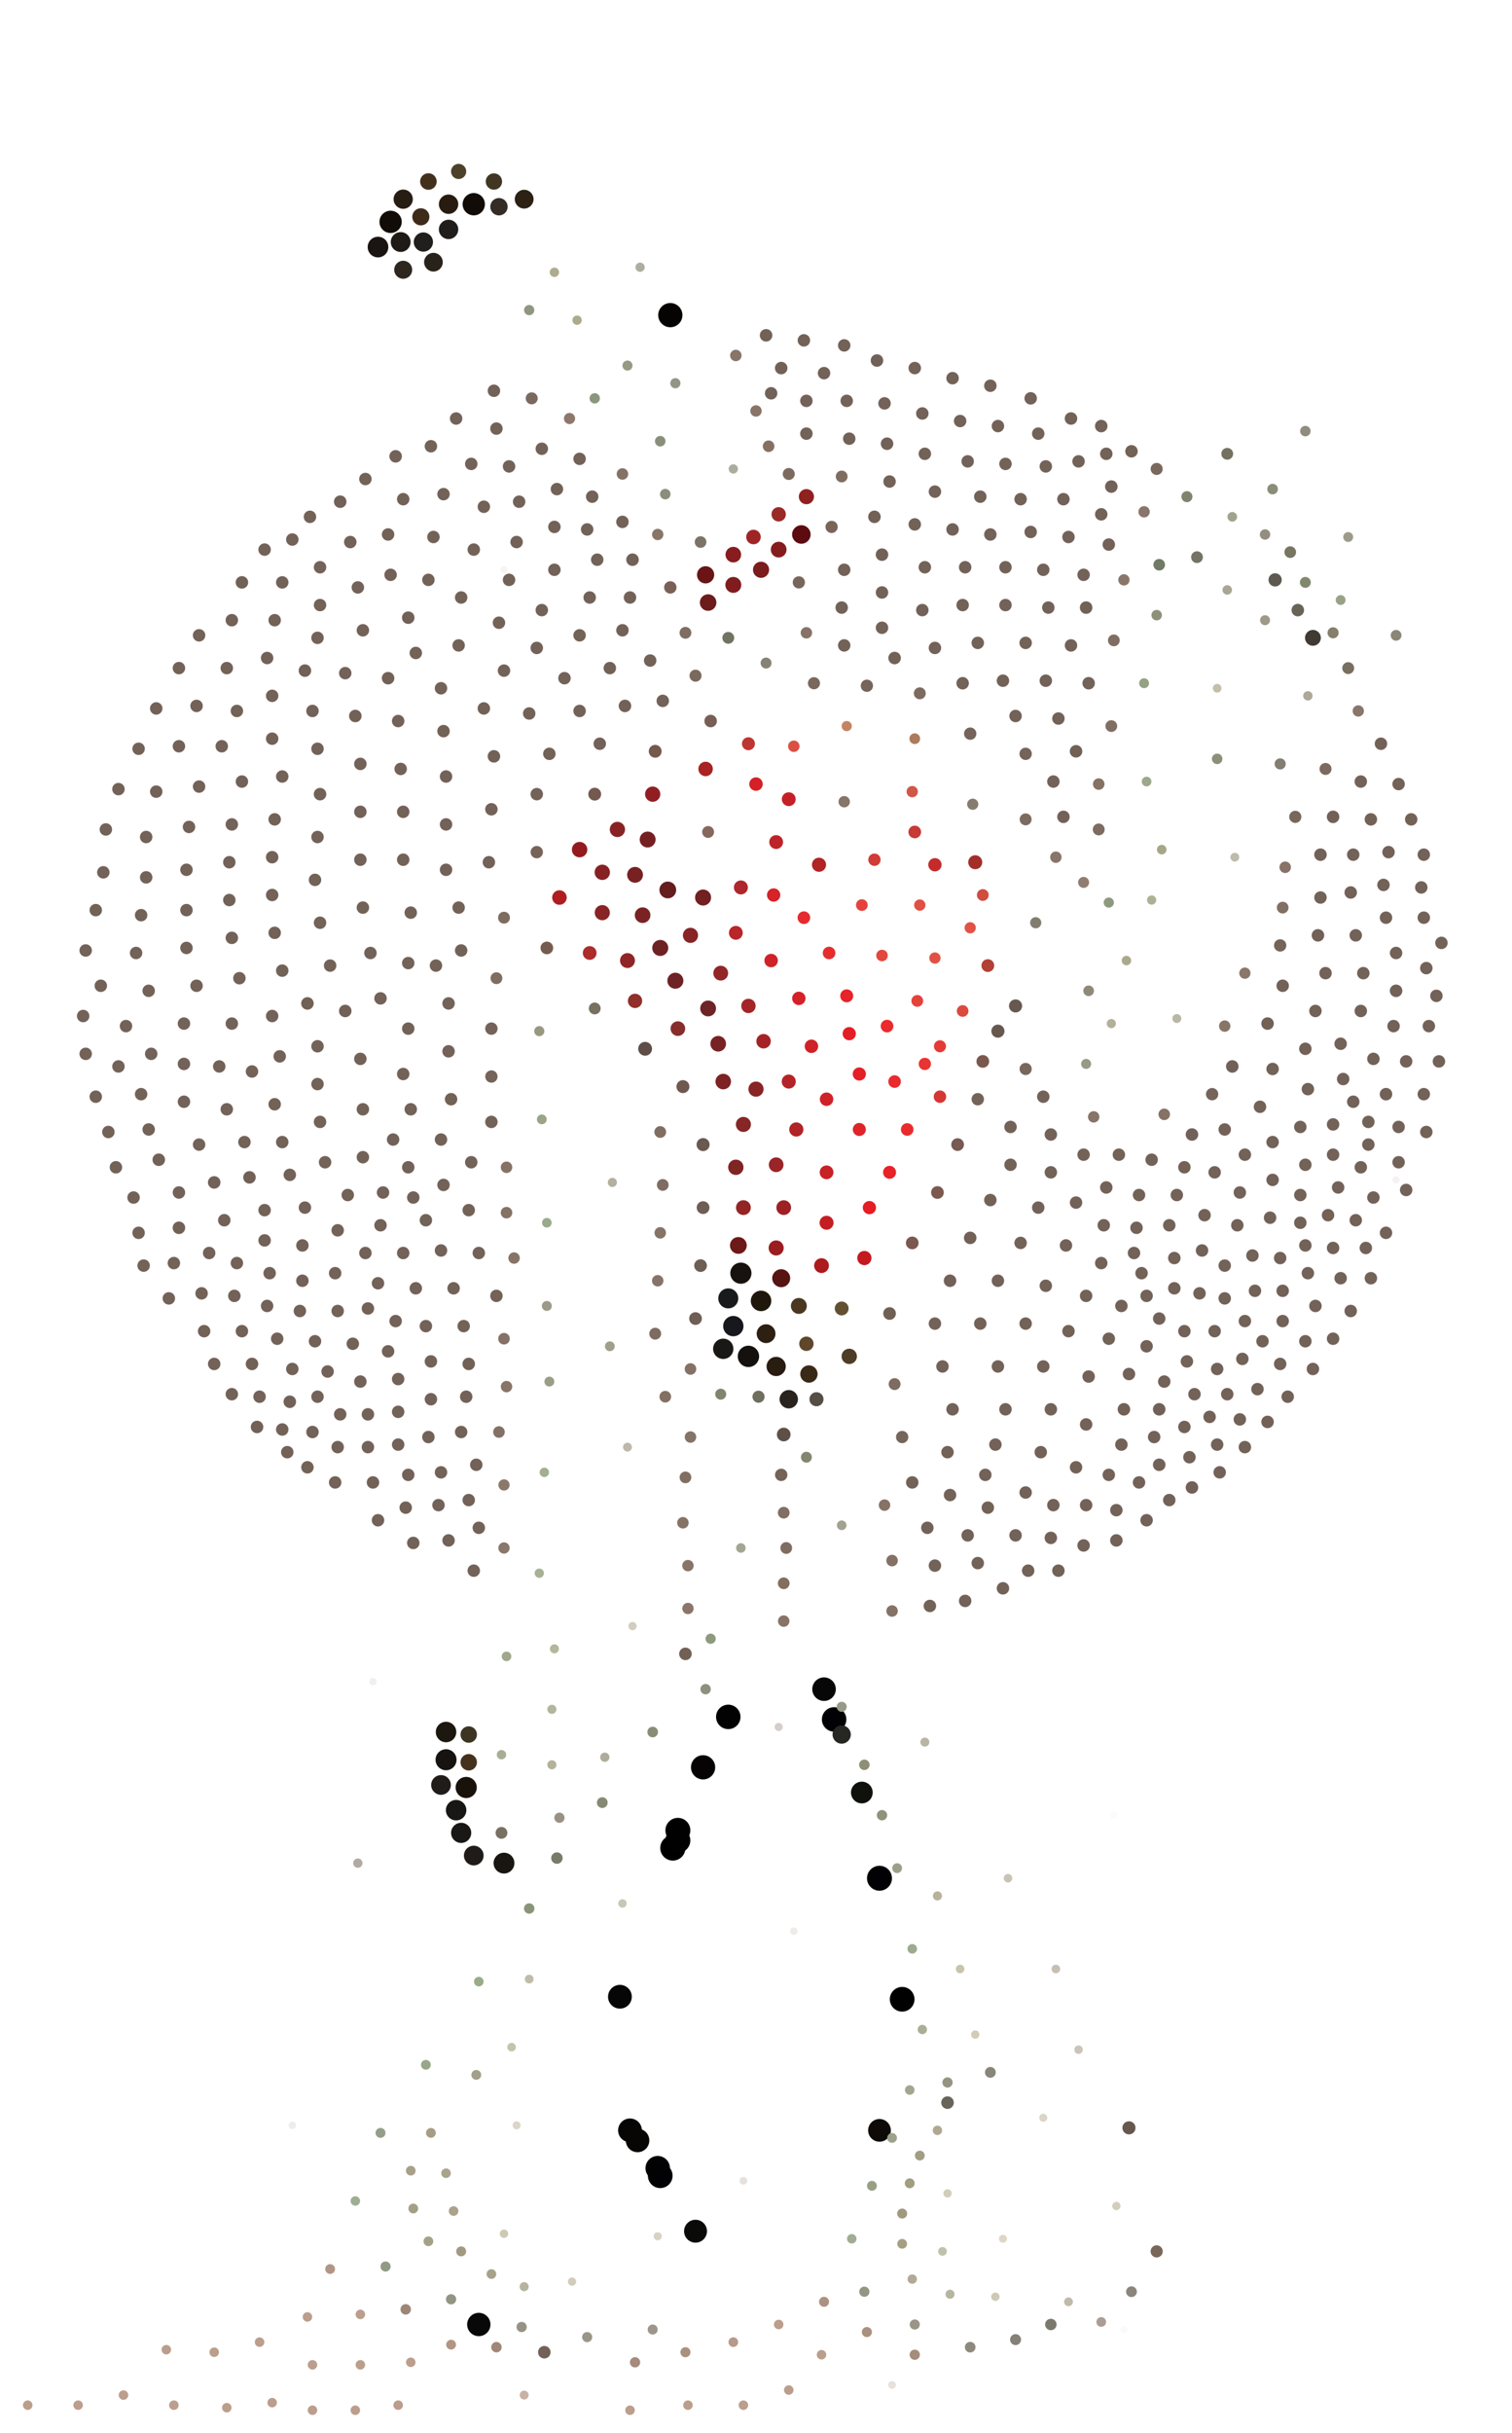 <?xml version="1.0" standalone="no" ?>
<!DOCTYPE svg PUBLIC "-//W3C//DTD SVG 1.1//EN" "http://www.w3.org/Graphics/SVG/1.1/DTD/svg11.dtd">
<svg width="600px" height="965px" xmlns="http://www.w3.org/2000/svg" version="1.1" >
	<circle cx="171" cy="555" r="2.475" fill="rgb(115,98,88)" />
	<circle cx="122" cy="919" r="1.887" fill="rgb(187,158,140)" />
	<circle cx="353" cy="191" r="2.475" fill="rgb(115,98,88)" />
	<circle cx="127" cy="445" r="2.475" fill="rgb(115,98,88)" />
	<circle cx="350" cy="249" r="2.475" fill="rgb(115,98,88)" />
	<circle cx="162" cy="585" r="2.475" fill="rgb(115,98,88)" />
	<circle cx="116" cy="843" r="1.488" fill="rgb(239,236,233)" />
	<circle cx="265" cy="353" r="3.333" fill="rgb(101,29,30)" />
	<circle cx="443" cy="599" r="2.475" fill="rgb(115,98,88)" />
	<circle cx="422" cy="198" r="2.475" fill="rgb(115,98,88)" />
	<circle cx="312" cy="614" r="2.336" fill="rgb(128,109,98)" />
	<circle cx="327" cy="913" r="1.984" fill="rgb(172,146,129)" />
	<circle cx="189" cy="823" r="1.946" fill="rgb(162,159,138)" />
	<circle cx="297" cy="538" r="4.237" fill="rgb(21,17,14)" />
	<circle cx="445" cy="518" r="2.475" fill="rgb(115,98,88)" />
	<circle cx="382" cy="271" r="2.475" fill="rgb(115,98,88)" />
	<circle cx="157" cy="524" r="2.475" fill="rgb(115,98,88)" />
	<circle cx="499" cy="551" r="2.475" fill="rgb(115,98,88)" />
	<circle cx="529" cy="531" r="2.475" fill="rgb(115,98,87)" />
	<circle cx="62" cy="314" r="2.475" fill="rgb(115,98,88)" />
	<circle cx="457" cy="460" r="2.475" fill="rgb(115,98,88)" />
	<circle cx="405" cy="198" r="2.475" fill="rgb(115,98,88)" />
	<circle cx="137" cy="267" r="2.475" fill="rgb(115,98,88)" />
	<circle cx="179" cy="436" r="2.475" fill="rgb(115,98,88)" />
	<circle cx="371" cy="380" r="2.242" fill="rgb(225,82,68)" />
	<circle cx="125" cy="532" r="2.475" fill="rgb(115,98,88)" />
	<circle cx="294" cy="352" r="2.778" fill="rgb(174,39,44)" />
	<circle cx="518" cy="231" r="2.164" fill="rgb(128,136,110)" />
	<circle cx="347" cy="205" r="2.488" fill="rgb(114,97,87)" />
	<circle cx="377" cy="910" r="1.792" fill="rgb(182,181,159)" />
	<circle cx="248" cy="280" r="2.488" fill="rgb(114,97,87)" />
	<circle cx="427" cy="582" r="2.475" fill="rgb(115,98,88)" />
	<circle cx="415" cy="510" r="2.475" fill="rgb(115,98,88)" />
	<circle cx="121" cy="479" r="2.475" fill="rgb(115,98,88)" />
	<circle cx="254" cy="106" r="1.838" fill="rgb(175,173,160)" />
	<circle cx="200" cy="739" r="4.132" fill="rgb(25,21,16)" />
	<circle cx="430" cy="458" r="2.475" fill="rgb(115,98,88)" />
	<circle cx="330" cy="209" r="2.427" fill="rgb(120,102,91)" />
	<circle cx="536" cy="520" r="2.475" fill="rgb(115,98,88)" />
	<circle cx="143" cy="303" r="2.475" fill="rgb(115,98,88)" />
	<circle cx="160" cy="198" r="2.475" fill="rgb(115,98,88)" />
	<circle cx="431" cy="514" r="2.475" fill="rgb(115,98,88)" />
	<circle cx="295" cy="865" r="1.534" fill="rgb(231,225,222)" />
	<circle cx="42" cy="329" r="2.475" fill="rgb(115,98,88)" />
	<circle cx="403" cy="928" r="2.183" fill="rgb(133,129,118)" />
	<circle cx="274" cy="371" r="3.012" fill="rgb(135,36,38)" />
	<circle cx="489" cy="423" r="2.488" fill="rgb(114,97,88)" />
	<circle cx="263" cy="470" r="2.336" fill="rgb(128,109,98)" />
	<circle cx="250" cy="237" r="2.475" fill="rgb(115,98,88)" />
	<circle cx="217" cy="376" r="2.513" fill="rgb(118,92,79)" />
	<circle cx="533" cy="428" r="2.475" fill="rgb(115,98,88)" />
	<circle cx="112" cy="231" r="2.475" fill="rgb(115,98,88)" />
	<circle cx="376" cy="826" r="2.033" fill="rgb(149,148,130)" />
	<circle cx="478" cy="482" r="2.475" fill="rgb(115,98,88)" />
	<circle cx="201" cy="550" r="2.262" fill="rgb(136,116,104)" />
	<circle cx="458" cy="570" r="2.475" fill="rgb(115,98,88)" />
	<circle cx="151" cy="846" r="1.976" fill="rgb(149,159,136)" />
	<circle cx="230" cy="182" r="2.475" fill="rgb(115,98,88)" />
	<circle cx="487" cy="180" r="2.347" fill="rgb(117,113,97)" />
	<circle cx="362" cy="493" r="2.525" fill="rgb(123,89,80)" />
	<circle cx="309" cy="685" r="1.623" fill="rgb(213,206,202)" />
	<circle cx="529" cy="495" r="2.475" fill="rgb(115,98,88)" />
	<circle cx="175" cy="708" r="3.906" fill="rgb(31,28,26)" />
	<circle cx="280" cy="305" r="2.874" fill="rgb(169,34,36)" />
	<circle cx="326" cy="934" r="1.887" fill="rgb(187,158,140)" />
	<circle cx="281" cy="400" r="3.145" fill="rgb(110,36,39)" />
	<circle cx="221" cy="737" r="2.273" fill="rgb(118,124,104)" />
	<circle cx="55" cy="297" r="2.475" fill="rgb(115,98,88)" />
	<circle cx="137" cy="401" r="2.488" fill="rgb(114,97,87)" />
	<circle cx="272" cy="933" r="2" fill="rgb(170,144,127)" />
	<circle cx="210" cy="757" r="2.066" fill="rgb(138,148,120)" />
	<circle cx="331" cy="682" r="4.854" fill="rgb(2,2,4)" />
	<circle cx="279" cy="701" r="4.808" fill="rgb(5,3,4)" />
	<circle cx="199" cy="727" r="2.347" fill="rgb(120,112,99)" />
	<circle cx="299" cy="213" r="2.89" fill="rgb(159,37,36)" />
	<circle cx="310" cy="146" r="2.488" fill="rgb(114,97,87)" />
	<circle cx="138" cy="474" r="2.475" fill="rgb(115,98,88)" />
	<circle cx="527" cy="482" r="2.475" fill="rgb(115,98,88)" />
	<circle cx="11" cy="954" r="1.887" fill="rgb(187,158,139)" />
	<circle cx="503" cy="406" r="2.488" fill="rgb(114,97,87)" />
	<circle cx="198" cy="568" r="2.304" fill="rgb(132,113,101)" />
	<circle cx="279" cy="356" r="3.185" fill="rgb(114,32,34)" />
	<circle cx="358" cy="570" r="2.439" fill="rgb(118,101,91)" />
	<circle cx="92" cy="246" r="2.475" fill="rgb(115,98,88)" />
	<circle cx="398" cy="630" r="2.475" fill="rgb(115,98,88)" />
	<circle cx="173" cy="383" r="2.475" fill="rgb(115,98,88)" />
	<circle cx="262" cy="175" r="2.092" fill="rgb(138,143,122)" />
	<circle cx="473" cy="450" r="2.488" fill="rgb(114,97,88)" />
	<circle cx="47" cy="313" r="2.475" fill="rgb(115,98,88)" />
	<circle cx="90" cy="440" r="2.475" fill="rgb(115,98,88)" />
	<circle cx="545" cy="420" r="2.475" fill="rgb(115,98,88)" />
	<circle cx="100" cy="425" r="2.475" fill="rgb(115,98,88)" />
	<circle cx="509" cy="391" r="2.475" fill="rgb(115,98,88)" />
	<circle cx="371" cy="257" r="2.475" fill="rgb(115,98,88)" />
	<circle cx="389" cy="197" r="2.475" fill="rgb(115,98,88)" />
	<circle cx="522" cy="401" r="2.475" fill="rgb(115,98,88)" />
	<circle cx="431" cy="597" r="2.475" fill="rgb(115,98,88)" />
	<circle cx="388" cy="620" r="2.475" fill="rgb(115,98,88)" />
	<circle cx="407" cy="525" r="2.475" fill="rgb(115,98,88)" />
	<circle cx="115" cy="466" r="2.475" fill="rgb(115,98,88)" />
	<circle cx="355" cy="549" r="2.358" fill="rgb(126,108,96)" />
	<circle cx="316" cy="448" r="2.809" fill="rgb(176,35,40)" />
	<circle cx="363" cy="293" r="2.128" fill="rgb(173,123,93)" />
	<circle cx="144" cy="250" r="2.475" fill="rgb(115,98,88)" />
	<circle cx="186" cy="595" r="2.475" fill="rgb(115,98,88)" />
	<circle cx="59" cy="448" r="2.475" fill="rgb(115,98,88)" />
	<circle cx="508" cy="499" r="2.475" fill="rgb(115,98,88)" />
	<circle cx="78" cy="280" r="2.475" fill="rgb(115,98,88)" />
	<circle cx="38" cy="435" r="2.475" fill="rgb(115,98,88)" />
	<circle cx="554" cy="378" r="2.475" fill="rgb(115,98,88)" />
	<circle cx="74" cy="345" r="2.475" fill="rgb(115,98,88)" />
	<circle cx="334" cy="519" r="2.747" fill="rgb(97,81,50)" />
	<circle cx="486" cy="448" r="2.475" fill="rgb(115,98,88)" />
	<circle cx="287" cy="535" r="4.032" fill="rgb(26,24,22)" />
	<circle cx="160" cy="79" r="3.817" fill="rgb(40,29,19)" />
	<circle cx="285" cy="414" r="3.106" fill="rgb(119,35,37)" />
	<circle cx="60" cy="418" r="2.475" fill="rgb(115,98,88)" />
	<circle cx="169" cy="526" r="2.475" fill="rgb(115,98,88)" />
	<circle cx="292" cy="141" r="2.273" fill="rgb(136,116,104)" />
	<circle cx="336" cy="288" r="2.024" fill="rgb(196,131,99)" />
	<circle cx="112" cy="453" r="2.475" fill="rgb(115,98,88)" />
	<circle cx="304" cy="529" r="3.731" fill="rgb(45,31,18)" />
	<circle cx="74" cy="361" r="2.475" fill="rgb(115,98,88)" />
	<circle cx="566" cy="384" r="2.475" fill="rgb(115,98,88)" />
	<circle cx="502" cy="212" r="2.066" fill="rgb(148,142,128)" />
	<circle cx="417" cy="610" r="2.475" fill="rgb(115,98,88)" />
	<circle cx="200" cy="226" r="1.449" fill="rgb(246,245,244)" />
	<circle cx="160" cy="322" r="2.475" fill="rgb(115,98,88)" />
	<circle cx="257" cy="333" r="3.165" fill="rgb(117,33,35)" />
	<circle cx="102" cy="566" r="2.488" fill="rgb(114,97,87)" />
	<circle cx="481" cy="434" r="2.451" fill="rgb(118,100,90)" />
	<circle cx="560" cy="325" r="2.475" fill="rgb(115,98,88)" />
	<circle cx="311" cy="569" r="2.717" fill="rgb(95,80,71)" />
	<circle cx="190" cy="922" r="4.63" fill="rgb(8,8,8)" />
	<circle cx="347" cy="341" r="2.451" fill="rgb(210,60,54)" />
	<circle cx="448" cy="545" r="2.475" fill="rgb(115,98,88)" />
	<circle cx="306" cy="381" r="2.674" fill="rgb(207,35,41)" />
	<circle cx="131" cy="900" r="1.946" fill="rgb(178,150,133)" />
	<circle cx="398" cy="270" r="2.475" fill="rgb(115,98,88)" />
	<circle cx="460" cy="581" r="2.488" fill="rgb(114,97,87)" />
	<circle cx="467" cy="474" r="2.475" fill="rgb(115,98,88)" />
	<circle cx="211" cy="158" r="2.381" fill="rgb(123,105,95)" />
	<circle cx="455" cy="310" r="1.916" fill="rgb(156,167,139)" />
	<circle cx="349" cy="845" r="4.505" fill="rgb(13,10,8)" />
	<circle cx="550" cy="434" r="2.488" fill="rgb(114,97,87)" />
	<circle cx="502" cy="246" r="1.976" fill="rgb(159,153,135)" />
	<circle cx="367" cy="180" r="2.475" fill="rgb(115,98,88)" />
	<circle cx="272" cy="251" r="2.347" fill="rgb(128,108,97)" />
	<circle cx="354" cy="619" r="2.294" fill="rgb(133,113,101)" />
	<circle cx="273" cy="621" r="2.262" fill="rgb(136,116,104)" />
	<circle cx="187" cy="184" r="2.475" fill="rgb(115,98,88)" />
	<circle cx="313" cy="948" r="1.887" fill="rgb(187,158,139)" />
	<circle cx="341" cy="448" r="2.591" fill="rgb(221,37,42)" />
	<circle cx="518" cy="532" r="2.475" fill="rgb(115,98,88)" />
	<circle cx="220" cy="108" r="1.859" fill="rgb(174,171,144)" />
	<circle cx="384" cy="609" r="2.475" fill="rgb(115,98,88)" />
	<circle cx="310" cy="507" r="3.571" fill="rgb(87,20,19)" />
	<circle cx="396" cy="409" r="2.604" fill="rgb(103,88,79)" />
	<circle cx="320" cy="197" r="3.012" fill="rgb(143,33,32)" />
	<circle cx="208" cy="79" r="3.731" fill="rgb(44,33,20)" />
	<circle cx="444" cy="458" r="2.475" fill="rgb(114,98,87)" />
	<circle cx="178" cy="81" r="3.846" fill="rgb(40,28,17)" />
	<circle cx="143" cy="420" r="2.475" fill="rgb(115,98,88)" />
	<circle cx="446" cy="559" r="2.488" fill="rgb(114,97,87)" />
	<circle cx="200" cy="266" r="2.475" fill="rgb(115,98,88)" />
	<circle cx="460" cy="523" r="2.475" fill="rgb(115,98,88)" />
	<circle cx="94" cy="282" r="2.475" fill="rgb(115,98,88)" />
	<circle cx="348" cy="143" r="2.488" fill="rgb(114,97,88)" />
	<circle cx="407" cy="592" r="2.475" fill="rgb(115,98,88)" />
	<circle cx="109" cy="246" r="2.475" fill="rgb(115,98,88)" />
	<circle cx="417" cy="922" r="2.273" fill="rgb(123,120,109)" />
	<circle cx="172" cy="104" r="3.704" fill="rgb(41,34,27)" />
	<circle cx="172" cy="213" r="2.475" fill="rgb(115,98,88)" />
	<circle cx="294" cy="614" r="1.901" fill="rgb(163,167,146)" />
	<circle cx="521" cy="543" r="2.475" fill="rgb(115,98,88)" />
	<circle cx="199" cy="696" r="1.859" fill="rgb(166,175,147)" />
	<circle cx="286" cy="386" r="2.941" fill="rgb(145,37,40)" />
	<circle cx="73" cy="406" r="2.475" fill="rgb(115,98,88)" />
	<circle cx="103" cy="929" r="1.887" fill="rgb(187,158,140)" />
	<circle cx="276" cy="885" r="4.545" fill="rgb(10,10,8)" />
	<circle cx="460" cy="559" r="2.488" fill="rgb(114,97,87)" />
	<circle cx="555" cy="461" r="2.475" fill="rgb(115,98,88)" />
	<circle cx="126" cy="554" r="2.475" fill="rgb(115,98,88)" />
	<circle cx="452" cy="474" r="2.475" fill="rgb(115,98,88)" />
	<circle cx="180" cy="511" r="2.475" fill="rgb(115,98,88)" />
	<circle cx="521" cy="253" r="3.145" fill="rgb(63,59,50)" />
	<circle cx="229" cy="127" r="1.859" fill="rgb(173,171,143)" />
	<circle cx="272" cy="656" r="2.5" fill="rgb(114,96,85)" />
	<circle cx="109" cy="438" r="2.475" fill="rgb(115,98,88)" />
	<circle cx="505" cy="424" r="2.475" fill="rgb(115,98,88)" />
	<circle cx="505" cy="453" r="2.475" fill="rgb(115,98,88)" />
	<circle cx="407" cy="424" r="2.415" fill="rgb(121,103,92)" />
	<circle cx="386" cy="319" r="2.222" fill="rgb(134,124,109)" />
	<circle cx="219" cy="700" r="1.812" fill="rgb(180,178,155)" />
	<circle cx="373" cy="415" r="2.392" fill="rgb(230,58,54)" />
	<circle cx="482" cy="465" r="2.475" fill="rgb(115,98,88)" />
	<circle cx="524" cy="339" r="2.488" fill="rgb(114,97,87)" />
	<circle cx="345" cy="479" r="2.632" fill="rgb(229,29,37)" />
	<circle cx="511" cy="554" r="2.475" fill="rgb(115,98,88)" />
	<circle cx="170" cy="889" r="1.931" fill="rgb(165,161,135)" />
	<circle cx="179" cy="912" r="2.033" fill="rgb(147,149,131)" />
	<circle cx="431" cy="241" r="2.488" fill="rgb(114,97,87)" />
	<circle cx="415" cy="270" r="2.475" fill="rgb(115,98,88)" />
	<circle cx="262" cy="376" r="3.185" fill="rgb(110,34,36)" />
	<circle cx="129" cy="461" r="2.475" fill="rgb(115,98,88)" />
	<circle cx="221" cy="194" r="2.475" fill="rgb(115,98,88)" />
	<circle cx="247" cy="755" r="1.683" fill="rgb(202,198,183)" />
	<circle cx="188" cy="218" r="2.475" fill="rgb(115,98,88)" />
	<circle cx="196" cy="300" r="2.488" fill="rgb(114,97,87)" />
	<circle cx="311" cy="628" r="2.326" fill="rgb(129,111,98)" />
	<circle cx="62" cy="281" r="2.475" fill="rgb(115,98,88)" />
	<circle cx="87" cy="423" r="2.475" fill="rgb(115,98,88)" />
	<circle cx="73" cy="422" r="2.475" fill="rgb(115,98,88)" />
	<circle cx="127" cy="315" r="2.488" fill="rgb(114,97,87)" />
	<circle cx="414" cy="542" r="2.475" fill="rgb(115,98,88)" />
	<circle cx="150" cy="98" r="4.098" fill="rgb(27,21,18)" />
	<circle cx="163" cy="861" r="1.923" fill="rgb(168,160,137)" />
	<circle cx="416" cy="241" r="2.475" fill="rgb(115,98,88)" />
	<circle cx="449" cy="909" r="2.137" fill="rgb(139,134,124)" />
	<circle cx="407" cy="299" r="2.451" fill="rgb(117,100,89)" />
	<circle cx="281" cy="330" r="2.358" fill="rgb(134,104,94)" />
	<circle cx="536" cy="354" r="2.475" fill="rgb(115,98,88)" />
	<circle cx="67" cy="515" r="2.475" fill="rgb(115,98,88)" />
	<circle cx="489" cy="205" r="1.916" fill="rgb(162,163,143)" />
	<circle cx="144" cy="360" r="2.475" fill="rgb(115,98,88)" />
	<circle cx="554" cy="393" r="2.488" fill="rgb(114,97,87)" />
	<circle cx="381" cy="167" r="2.475" fill="rgb(115,98,88)" />
	<circle cx="96" cy="231" r="2.488" fill="rgb(114,97,87)" />
	<circle cx="158" cy="954" r="1.894" fill="rgb(186,157,139)" />
	<circle cx="441" cy="193" r="2.488" fill="rgb(114,97,87)" />
	<circle cx="450" cy="497" r="2.475" fill="rgb(115,98,88)" />
	<circle cx="112" cy="385" r="2.475" fill="rgb(115,98,88)" />
	<circle cx="412" cy="172" r="2.475" fill="rgb(115,98,88)" />
	<circle cx="53" cy="475" r="2.475" fill="rgb(115,98,88)" />
	<circle cx="279" cy="479" r="2.538" fill="rgb(110,94,84)" />
	<circle cx="353" cy="465" r="2.577" fill="rgb(232,34,40)" />
	<circle cx="159" cy="96" r="3.937" fill="rgb(31,26,21)" />
	<circle cx="459" cy="186" r="2.392" fill="rgb(122,104,94)" />
	<circle cx="300" cy="311" r="2.674" fill="rgb(212,32,38)" />
	<circle cx="351" cy="597" r="2.283" fill="rgb(134,115,102)" />
	<circle cx="188" cy="736" r="3.906" fill="rgb(32,27,24)" />
	<circle cx="90" cy="955" r="1.887" fill="rgb(187,158,140)" />
	<circle cx="183" cy="377" r="2.475" fill="rgb(115,98,88)" />
	<circle cx="203" cy="812" r="1.706" fill="rgb(196,195,174)" />
	<circle cx="183" cy="568" r="2.475" fill="rgb(115,98,88)" />
	<circle cx="126" cy="332" r="2.475" fill="rgb(115,98,88)" />
	<circle cx="131" cy="383" r="2.475" fill="rgb(115,98,88)" />
	<circle cx="124" cy="568" r="2.475" fill="rgb(115,98,88)" />
	<circle cx="403" cy="284" r="2.475" fill="rgb(115,98,88)" />
	<circle cx="100" cy="541" r="2.488" fill="rgb(114,97,87)" />
	<circle cx="192" cy="281" r="2.475" fill="rgb(115,98,88)" />
	<circle cx="358" cy="890" r="1.938" fill="rgb(165,159,133)" />
	<circle cx="127" cy="240" r="2.475" fill="rgb(115,98,88)" />
	<circle cx="295" cy="479" r="2.941" fill="rgb(148,37,37)" />
	<circle cx="156" cy="452" r="2.475" fill="rgb(115,98,88)" />
	<circle cx="143" cy="548" r="2.475" fill="rgb(115,98,88)" />
	<circle cx="92" cy="327" r="2.475" fill="rgb(115,98,88)" />
	<circle cx="518" cy="494" r="2.475" fill="rgb(115,98,88)" />
	<circle cx="216" cy="584" r="1.866" fill="rgb(162,176,145)" />
	<circle cx="407" cy="325" r="2.37" fill="rgb(125,107,96)" />
	<circle cx="471" cy="197" r="2.193" fill="rgb(128,132,111)" />
	<circle cx="362" cy="588" r="2.475" fill="rgb(115,98,88)" />
	<circle cx="239" cy="715" r="2.137" fill="rgb(134,137,116)" />
	<circle cx="297" cy="295" r="2.577" fill="rgb(190,54,49)" />
	<circle cx="385" cy="491" r="2.488" fill="rgb(114,97,87)" />
	<circle cx="126" cy="297" r="2.475" fill="rgb(115,98,88)" />
	<circle cx="555" cy="311" r="2.475" fill="rgb(115,98,87)" />
	<circle cx="141" cy="284" r="2.488" fill="rgb(114,97,87)" />
	<circle cx="295" cy="446" r="2.994" fill="rgb(134,38,38)" />
	<circle cx="419" cy="781" r="1.712" fill="rgb(198,192,178)" />
	<circle cx="454" cy="271" r="1.968" fill="rgb(149,160,132)" />
	<circle cx="470" cy="528" r="2.475" fill="rgb(115,98,88)" />
	<circle cx="165" cy="511" r="2.475" fill="rgb(115,98,88)" />
	<circle cx="202" cy="230" r="2.475" fill="rgb(115,98,88)" />
	<circle cx="170" cy="570" r="2.475" fill="rgb(115,98,88)" />
	<circle cx="393" cy="212" r="2.475" fill="rgb(115,98,88)" />
	<circle cx="181" cy="166" r="2.475" fill="rgb(115,98,88)" />
	<circle cx="185" cy="709" r="4.202" fill="rgb(25,18,10)" />
	<circle cx="354" cy="946" r="1.534" fill="rgb(232,224,218)" />
	<circle cx="352" cy="407" r="2.513" fill="rgb(234,42,44)" />
	<circle cx="58" cy="332" r="2.475" fill="rgb(115,98,88)" />
	<circle cx="317" cy="396" r="2.66" fill="rgb(213,34,40)" />
	<circle cx="289" cy="681" r="4.854" fill="rgb(3,2,3)" />
	<circle cx="438" cy="486" r="2.475" fill="rgb(115,98,88)" />
	<circle cx="144" cy="440" r="2.475" fill="rgb(115,98,88)" />
	<circle cx="320" cy="533" r="2.857" fill="rgb(94,71,43)" />
	<circle cx="74" cy="376" r="2.475" fill="rgb(115,98,88)" />
	<circle cx="518" cy="462" r="2.475" fill="rgb(115,98,88)" />
	<circle cx="41" cy="346" r="2.475" fill="rgb(115,98,88)" />
	<circle cx="92" cy="372" r="2.475" fill="rgb(115,98,88)" />
	<circle cx="215" cy="242" r="2.475" fill="rgb(115,98,88)" />
	<circle cx="424" cy="213" r="2.475" fill="rgb(115,98,88)" />
	<circle cx="342" cy="711" r="4.31" fill="rgb(15,17,13)" />
	<circle cx="508" cy="375" r="2.451" fill="rgb(117,100,90)" />
	<circle cx="195" cy="408" r="2.463" fill="rgb(116,99,89)" />
	<circle cx="169" cy="484" r="2.475" fill="rgb(115,98,88)" />
	<circle cx="183" cy="893" r="1.976" fill="rgb(162,153,129)" />
	<circle cx="182" cy="68" r="3.012" fill="rgb(76,66,42)" />
	<circle cx="508" cy="541" r="2.475" fill="rgb(115,98,88)" />
	<circle cx="549" cy="351" r="2.475" fill="rgb(115,98,88)" />
	<circle cx="50" cy="407" r="2.475" fill="rgb(115,98,88)" />
	<circle cx="154" cy="212" r="2.475" fill="rgb(115,98,88)" />
	<circle cx="436" cy="329" r="2.358" fill="rgb(126,108,96)" />
	<circle cx="384" cy="183" r="2.475" fill="rgb(115,98,88)" />
	<circle cx="494" cy="574" r="2.475" fill="rgb(115,98,87)" />
	<circle cx="343" cy="499" r="2.825" fill="rgb(196,25,31)" />
	<circle cx="374" cy="542" r="2.475" fill="rgb(115,98,88)" />
	<circle cx="57" cy="502" r="2.475" fill="rgb(115,98,88)" />
	<circle cx="374" cy="893" r="1.724" fill="rgb(191,193,169)" />
	<circle cx="213" cy="338" r="2.451" fill="rgb(120,99,89)" />
	<circle cx="554" cy="252" r="2.137" fill="rgb(139,134,120)" />
	<circle cx="205" cy="215" r="2.475" fill="rgb(115,98,88)" />
	<circle cx="165" cy="259" r="2.475" fill="rgb(115,98,88)" />
	<circle cx="538" cy="371" r="2.475" fill="rgb(115,98,88)" />
	<circle cx="291" cy="929" r="1.916" fill="rgb(183,154,137)" />
	<circle cx="148" cy="588" r="2.475" fill="rgb(115,98,88)" />
	<circle cx="187" cy="461" r="2.475" fill="rgb(115,98,88)" />
	<circle cx="466" cy="499" r="2.475" fill="rgb(115,98,88)" />
	<circle cx="262" cy="489" r="2.283" fill="rgb(134,115,102)" />
	<circle cx="492" cy="473" r="2.475" fill="rgb(115,98,88)" />
	<circle cx="206" cy="199" r="2.475" fill="rgb(115,98,88)" />
	<circle cx="437" cy="169" r="2.488" fill="rgb(114,98,87)" />
	<circle cx="519" cy="276" r="1.866" fill="rgb(173,168,153)" />
	<circle cx="484" cy="584" r="2.475" fill="rgb(115,98,88)" />
	<circle cx="261" cy="860" r="4.854" fill="rgb(4,3,3)" />
	<circle cx="529" cy="458" r="2.475" fill="rgb(115,98,88)" />
	<circle cx="213" cy="257" r="2.475" fill="rgb(115,98,88)" />
	<circle cx="133" cy="588" r="2.475" fill="rgb(115,98,88)" />
	<circle cx="383" cy="225" r="2.475" fill="rgb(115,98,88)" />
	<circle cx="554" cy="468" r="1.458" fill="rgb(244,243,242)" />
	<circle cx="188" cy="81" r="4.425" fill="rgb(17,12,8)" />
	<circle cx="464" cy="486" r="2.475" fill="rgb(115,98,88)" />
	<circle cx="155" cy="88" r="4.425" fill="rgb(17,12,7)" />
	<circle cx="95" cy="388" r="2.475" fill="rgb(115,98,88)" />
	<circle cx="234" cy="237" r="2.475" fill="rgb(115,98,88)" />
	<circle cx="542" cy="495" r="2.475" fill="rgb(115,98,88)" />
	<circle cx="304" cy="263" r="2.174" fill="rgb(134,131,116)" />
	<circle cx="94" cy="501" r="2.475" fill="rgb(115,98,88)" />
	<circle cx="371" cy="621" r="2.475" fill="rgb(115,98,88)" />
	<circle cx="127" cy="366" r="2.475" fill="rgb(115,98,88)" />
	<circle cx="372" cy="473" r="2.525" fill="rgb(124,88,79)" />
	<circle cx="40" cy="391" r="2.475" fill="rgb(115,98,88)" />
	<circle cx="139" cy="215" r="2.475" fill="rgb(115,98,88)" />
	<circle cx="250" cy="845" r="4.717" fill="rgb(6,6,6)" />
	<circle cx="124" cy="282" r="2.475" fill="rgb(115,98,88)" />
	<circle cx="483" cy="573" r="2.475" fill="rgb(115,98,88)" />
	<circle cx="324" cy="555" r="2.793" fill="rgb(84,78,68)" />
	<circle cx="363" cy="922" r="2.008" fill="rgb(154,149,136)" />
	<circle cx="215" cy="444" r="1.938" fill="rgb(154,165,134)" />
	<circle cx="537" cy="437" r="2.475" fill="rgb(115,98,88)" />
	<circle cx="363" cy="208" r="2.475" fill="rgb(115,98,88)" />
	<circle cx="247" cy="250" r="2.475" fill="rgb(115,98,88)" />
	<circle cx="514" cy="324" r="2.415" fill="rgb(121,103,92)" />
	<circle cx="216" cy="933" r="2.488" fill="rgb(114,97,87)" />
	<circle cx="309" cy="204" r="2.857" fill="rgb(153,43,39)" />
	<circle cx="58" cy="348" r="2.475" fill="rgb(115,98,88)" />
	<circle cx="262" cy="863" r="4.902" fill="rgb(2,2,4)" />
	<circle cx="55" cy="489" r="2.475" fill="rgb(115,98,88)" />
	<circle cx="350" cy="220" r="2.488" fill="rgb(114,97,87)" />
	<circle cx="544" cy="507" r="2.475" fill="rgb(115,98,87)" />
	<circle cx="510" cy="344" r="2.283" fill="rgb(135,115,103)" />
	<circle cx="143" cy="341" r="2.475" fill="rgb(115,98,88)" />
	<circle cx="519" cy="505" r="2.475" fill="rgb(115,98,88)" />
	<circle cx="385" cy="368" r="2.232" fill="rgb(225,83,69)" />
	<circle cx="246" cy="792" r="4.717" fill="rgb(7,6,6)" />
	<circle cx="267" cy="733" r="5" fill="rgb(0,0,1)" />
	<circle cx="236" cy="315" r="2.551" fill="rgb(116,89,80)" />
	<circle cx="538" cy="484" r="2.475" fill="rgb(115,98,88)" />
	<circle cx="486" cy="407" r="2.262" fill="rgb(136,117,104)" />
	<circle cx="96" cy="310" r="2.475" fill="rgb(115,98,88)" />
	<circle cx="207" cy="923" r="2.033" fill="rgb(150,147,133)" />
	<circle cx="169" cy="819" r="1.938" fill="rgb(152,166,137)" />
	<circle cx="309" cy="922" r="1.887" fill="rgb(187,158,140)" />
	<circle cx="126" cy="253" r="2.475" fill="rgb(115,98,88)" />
	<circle cx="81" cy="528" r="2.475" fill="rgb(115,98,88)" />
	<circle cx="178" cy="398" r="2.475" fill="rgb(115,98,88)" />
	<circle cx="116" cy="543" r="2.475" fill="rgb(115,98,88)" />
	<circle cx="280" cy="228" r="3.425" fill="rgb(105,21,24)" />
	<circle cx="518" cy="416" r="2.475" fill="rgb(115,98,88)" />
	<circle cx="163" cy="937" r="1.887" fill="rgb(187,158,140)" />
	<circle cx="395" cy="573" r="2.475" fill="rgb(115,98,88)" />
	<circle cx="289" cy="515" r="3.968" fill="rgb(25,26,27)" />
	<circle cx="281" cy="239" r="3.289" fill="rgb(109,28,28)" />
	<circle cx="313" cy="317" r="2.747" fill="rgb(197,32,37)" />
	<circle cx="114" cy="576" r="2.475" fill="rgb(115,98,88)" />
	<circle cx="504" cy="483" r="2.475" fill="rgb(115,98,88)" />
	<circle cx="396" cy="508" r="2.475" fill="rgb(115,98,88)" />
	<circle cx="378" cy="210" r="2.475" fill="rgb(115,98,88)" />
	<circle cx="412" cy="479" r="2.475" fill="rgb(115,98,88)" />
	<circle cx="540" cy="310" r="2.475" fill="rgb(115,98,88)" />
	<circle cx="545" cy="475" r="2.475" fill="rgb(115,98,88)" />
	<circle cx="543" cy="445" r="2.475" fill="rgb(115,98,88)" />
	<circle cx="268" cy="152" r="2.024" fill="rgb(147,149,134)" />
	<circle cx="487" cy="234" r="1.887" fill="rgb(170,166,150)" />
	<circle cx="220" cy="654" r="1.792" fill="rgb(180,183,155)" />
	<circle cx="483" cy="301" r="2.083" fill="rgb(142,143,120)" />
	<circle cx="344" cy="925" r="2" fill="rgb(170,144,128)" />
	<circle cx="396" cy="169" r="2.475" fill="rgb(115,98,88)" />
	<circle cx="317" cy="231" r="2.427" fill="rgb(120,102,92)" />
	<circle cx="107" cy="505" r="2.475" fill="rgb(115,98,88)" />
	<circle cx="163" cy="362" r="2.475" fill="rgb(115,98,88)" />
	<circle cx="181" cy="718" r="4.065" fill="rgb(25,23,21)" />
	<circle cx="407" cy="255" r="2.475" fill="rgb(115,98,88)" />
	<circle cx="217" cy="518" r="1.976" fill="rgb(155,155,135)" />
	<circle cx="361" cy="866" r="1.961" fill="rgb(161,158,129)" />
	<circle cx="428" cy="183" r="2.475" fill="rgb(115,98,88)" />
	<circle cx="460" cy="224" r="2.304" fill="rgb(113,122,102)" />
	<circle cx="565" cy="434" r="2.475" fill="rgb(115,98,88)" />
	<circle cx="551" cy="338" r="2.475" fill="rgb(115,98,88)" />
	<circle cx="160" cy="107" r="3.571" fill="rgb(46,39,32)" />
	<circle cx="214" cy="409" r="2.008" fill="rgb(151,152,126)" />
	<circle cx="79" cy="252" r="2.475" fill="rgb(115,98,88)" />
	<circle cx="222" cy="721" r="2.033" fill="rgb(153,146,131)" />
	<circle cx="486" cy="515" r="2.475" fill="rgb(115,98,88)" />
	<circle cx="266" cy="125" r="4.808" fill="rgb(5,4,3)" />
	<circle cx="498" cy="512" r="2.475" fill="rgb(115,98,88)" />
	<circle cx="90" cy="265" r="2.475" fill="rgb(115,98,88)" />
	<circle cx="439" cy="180" r="2.475" fill="rgb(115,98,88)" />
	<circle cx="88" cy="296" r="2.475" fill="rgb(115,98,88)" />
	<circle cx="467" cy="404" r="1.773" fill="rgb(185,183,166)" />
	<circle cx="150" cy="509" r="2.475" fill="rgb(115,98,88)" />
	<circle cx="393" cy="822" r="2.146" fill="rgb(135,134,120)" />
	<circle cx="282" cy="286" r="2.488" fill="rgb(119,95,85)" />
	<circle cx="366" cy="805" r="1.852" fill="rgb(169,175,148)" />
	<circle cx="501" cy="532" r="2.475" fill="rgb(115,98,88)" />
	<circle cx="178" cy="91" r="3.846" fill="rgb(32,30,29)" />
	<circle cx="377" cy="508" r="2.488" fill="rgb(114,97,87)" />
	<circle cx="369" cy="637" r="2.475" fill="rgb(115,98,88)" />
	<circle cx="310" cy="585" r="2.463" fill="rgb(117,99,88)" />
	<circle cx="124" cy="956" r="1.887" fill="rgb(187,158,140)" />
	<circle cx="274" cy="570" r="2.283" fill="rgb(134,115,103)" />
	<circle cx="445" cy="573" r="2.475" fill="rgb(115,98,88)" />
	<circle cx="205" cy="843" r="1.592" fill="rgb(219,214,199)" />
	<circle cx="414" cy="226" r="2.475" fill="rgb(115,98,88)" />
	<circle cx="335" cy="226" r="2.475" fill="rgb(115,98,88)" />
	<circle cx="78" cy="391" r="2.475" fill="rgb(115,98,88)" />
	<circle cx="158" cy="286" r="2.475" fill="rgb(115,98,88)" />
	<circle cx="418" cy="597" r="2.475" fill="rgb(115,98,88)" />
	<circle cx="355" cy="429" r="2.5" fill="rgb(233,43,45)" />
	<circle cx="170" cy="230" r="2.475" fill="rgb(115,98,88)" />
	<circle cx="494" cy="524" r="2.475" fill="rgb(115,98,88)" />
	<circle cx="226" cy="166" r="2.222" fill="rgb(141,120,108)" />
	<circle cx="396" cy="542" r="2.475" fill="rgb(115,98,88)" />
	<circle cx="362" cy="314" r="2.252" fill="rgb(209,87,72)" />
	<circle cx="476" cy="513" r="2.475" fill="rgb(115,98,88)" />
	<circle cx="141" cy="956" r="1.887" fill="rgb(187,158,140)" />
	<circle cx="309" cy="218" r="3.125" fill="rgb(133,29,30)" />
	<circle cx="197" cy="388" r="2.347" fill="rgb(127,109,97)" />
	<circle cx="146" cy="519" r="2.475" fill="rgb(115,98,88)" />
	<circle cx="289" cy="253" r="2.347" fill="rgb(113,116,97)" />
	<circle cx="572" cy="374" r="2.475" fill="rgb(115,98,87)" />
	<circle cx="555" cy="447" r="2.475" fill="rgb(115,98,88)" />
	<circle cx="423" cy="494" r="2.475" fill="rgb(115,98,88)" />
	<circle cx="452" cy="588" r="2.475" fill="rgb(115,98,88)" />
	<circle cx="171" cy="177" r="2.475" fill="rgb(115,98,88)" />
	<circle cx="164" cy="475" r="2.475" fill="rgb(115,98,88)" />
	<circle cx="440" cy="531" r="2.475" fill="rgb(115,98,88)" />
	<circle cx="168" cy="96" r="3.817" fill="rgb(33,31,29)" />
	<circle cx="251" cy="222" r="2.488" fill="rgb(114,97,87)" />
	<circle cx="56" cy="363" r="2.475" fill="rgb(115,98,88)" />
	<circle cx="451" cy="487" r="2.475" fill="rgb(115,98,88)" />
	<circle cx="210" cy="785" r="1.742" fill="rgb(192,189,167)" />
	<circle cx="141" cy="873" r="1.88" fill="rgb(159,173,147)" />
	<circle cx="319" cy="135" r="2.475" fill="rgb(115,98,88)" />
	<circle cx="124" cy="938" r="1.887" fill="rgb(187,158,140)" />
	<circle cx="327" cy="148" r="2.475" fill="rgb(115,98,88)" />
	<circle cx="143" cy="918" r="1.887" fill="rgb(187,158,140)" />
	<circle cx="425" cy="166" r="2.488" fill="rgb(114,98,87)" />
	<circle cx="313" cy="188" r="2.381" fill="rgb(124,106,94)" />
	<circle cx="354" cy="848" r="1.938" fill="rgb(157,163,139)" />
	<circle cx="162" cy="463" r="2.475" fill="rgb(115,98,88)" />
	<circle cx="362" cy="773" r="1.901" fill="rgb(157,171,141)" />
	<circle cx="350" cy="720" r="2.058" fill="rgb(144,146,123)" />
	<circle cx="393" cy="153" r="2.475" fill="rgb(115,98,88)" />
	<circle cx="401" cy="447" r="2.475" fill="rgb(115,98,88)" />
	<circle cx="300" cy="432" r="3.012" fill="rgb(136,35,38)" />
	<circle cx="477" cy="496" r="2.475" fill="rgb(115,98,88)" />
	<circle cx="365" cy="359" r="2.252" fill="rgb(225,80,67)" />
	<circle cx="385" cy="931" r="2.11" fill="rgb(143,136,125)" />
	<circle cx="183" cy="727" r="4" fill="rgb(26,24,23)" />
	<circle cx="532" cy="507" r="2.475" fill="rgb(115,98,88)" />
	<circle cx="413" cy="576" r="2.475" fill="rgb(115,98,88)" />
	<circle cx="152" cy="473" r="2.475" fill="rgb(115,98,88)" />
	<circle cx="337" cy="538" r="3.049" fill="rgb(78,61,38)" />
	<circle cx="237" cy="222" r="2.475" fill="rgb(115,98,88)" />
	<circle cx="523" cy="371" r="2.488" fill="rgb(114,97,87)" />
	<circle cx="320" cy="251" r="2.273" fill="rgb(135,115,103)" />
	<circle cx="271" cy="431" r="2.577" fill="rgb(110,88,79)" />
	<circle cx="470" cy="463" r="2.475" fill="rgb(115,98,88)" />
	<circle cx="363" cy="934" r="2.033" fill="rgb(166,140,124)" />
	<circle cx="505" cy="194" r="2.101" fill="rgb(138,141,120)" />
	<circle cx="550" cy="364" r="2.475" fill="rgb(115,98,88)" />
	<circle cx="291" cy="220" r="3.106" fill="rgb(135,29,31)" />
	<circle cx="414" cy="840" r="1.597" fill="rgb(219,213,199)" />
	<circle cx="167" cy="86" r="3.401" fill="rgb(62,43,25)" />
	<circle cx="368" cy="606" r="2.475" fill="rgb(115,98,88)" />
	<circle cx="108" cy="953" r="1.887" fill="rgb(187,158,140)" />
	<circle cx="408" cy="623" r="2.475" fill="rgb(115,98,88)" />
	<circle cx="378" cy="150" r="2.475" fill="rgb(114,98,88)" />
	<circle cx="565" cy="364" r="2.475" fill="rgb(115,98,88)" />
	<circle cx="399" cy="559" r="2.475" fill="rgb(115,98,88)" />
	<circle cx="264" cy="196" r="2.092" fill="rgb(140,141,124)" />
	<circle cx="311" cy="643" r="2.273" fill="rgb(135,116,103)" />
	<circle cx="286" cy="553" r="2.183" fill="rgb(129,133,110)" />
	<circle cx="239" cy="362" r="3.012" fill="rgb(136,36,38)" />
	<circle cx="242" cy="265" r="2.475" fill="rgb(115,98,88)" />
	<circle cx="109" cy="325" r="2.475" fill="rgb(115,98,88)" />
	<circle cx="261" cy="887" r="1.613" fill="rgb(215,210,197)" />
	<circle cx="182" cy="360" r="2.475" fill="rgb(115,98,88)" />
	<circle cx="322" cy="415" r="2.674" fill="rgb(207,34,40)" />
	<circle cx="54" cy="378" r="2.475" fill="rgb(115,98,88)" />
	<circle cx="85" cy="933" r="1.887" fill="rgb(187,158,140)" />
	<circle cx="151" cy="486" r="2.475" fill="rgb(115,98,88)" />
	<circle cx="341" cy="426" r="2.618" fill="rgb(227,32,39)" />
	<circle cx="89" cy="484" r="2.475" fill="rgb(115,98,88)" />
	<circle cx="197" cy="170" r="2.475" fill="rgb(115,98,88)" />
	<circle cx="349" cy="745" r="4.95" fill="rgb(2,1,3)" />
	<circle cx="300" cy="163" r="2.262" fill="rgb(137,116,104)" />
	<circle cx="440" cy="358" r="2.024" fill="rgb(142,154,126)" />
	<circle cx="160" cy="341" r="2.475" fill="rgb(115,98,88)" />
	<circle cx="334" cy="189" r="2.347" fill="rgb(128,109,98)" />
	<circle cx="338" cy="888" r="1.88" fill="rgb(162,172,146)" />
	<circle cx="503" cy="564" r="2.488" fill="rgb(115,97,87)" />
	<circle cx="475" cy="221" r="2.336" fill="rgb(116,115,100)" />
	<circle cx="200" cy="589" r="2.232" fill="rgb(140,120,107)" />
	<circle cx="154" cy="536" r="2.475" fill="rgb(115,98,88)" />
	<circle cx="217" cy="485" r="1.908" fill="rgb(152,171,139)" />
	<circle cx="111" cy="419" r="2.475" fill="rgb(115,98,88)" />
	<circle cx="395" cy="911" r="1.667" fill="rgb(205,201,182)" />
	<circle cx="180" cy="877" r="1.908" fill="rgb(171,162,141)" />
	<circle cx="351" cy="160" r="2.475" fill="rgb(115,98,88)" />
	<circle cx="515" cy="242" r="2.488" fill="rgb(105,101,86)" />
	<circle cx="122" cy="398" r="2.488" fill="rgb(114,97,87)" />
	<circle cx="201" cy="463" r="2.283" fill="rgb(134,115,102)" />
	<circle cx="177" cy="862" r="1.901" fill="rgb(171,163,141)" />
	<circle cx="186" cy="688" r="3.268" fill="rgb(60,53,34)" />
	<circle cx="320" cy="578" r="2.164" fill="rgb(132,134,111)" />
	<circle cx="335" cy="256" r="2.475" fill="rgb(115,98,88)" />
	<circle cx="447" cy="381" r="1.88" fill="rgb(171,169,141)" />
	<circle cx="185" cy="554" r="2.475" fill="rgb(115,98,88)" />
	<circle cx="269" cy="408" r="2.907" fill="rgb(134,46,44)" />
	<circle cx="393" cy="476" r="2.475" fill="rgb(115,98,88)" />
	<circle cx="483" cy="543" r="2.475" fill="rgb(115,98,88)" />
	<circle cx="291" cy="186" r="1.845" fill="rgb(173,173,158)" />
	<circle cx="302" cy="226" r="3.205" fill="rgb(123,28,29)" />
	<circle cx="233" cy="210" r="2.475" fill="rgb(115,98,88)" />
	<circle cx="259" cy="924" r="1.992" fill="rgb(156,151,138)" />
	<circle cx="280" cy="670" r="2.066" fill="rgb(144,144,126)" />
	<circle cx="315" cy="296" r="2.273" fill="rgb(219,80,68)" />
	<circle cx="249" cy="381" r="2.959" fill="rgb(145,36,38)" />
	<circle cx="532" cy="414" r="2.475" fill="rgb(115,98,88)" />
	<circle cx="120" cy="508" r="2.475" fill="rgb(115,98,88)" />
	<circle cx="271" cy="604" r="2.283" fill="rgb(134,115,102)" />
	<circle cx="519" cy="432" r="2.475" fill="rgb(115,98,88)" />
	<circle cx="170" cy="72" r="3.289" fill="rgb(67,48,28)" />
	<circle cx="243" cy="469" r="1.818" fill="rgb(180,176,160)" />
	<circle cx="392" cy="383" r="2.538" fill="rgb(178,64,54)" />
	<circle cx="186" cy="699" r="3.268" fill="rgb(68,50,29)" />
	<circle cx="439" cy="471" r="2.475" fill="rgb(115,98,88)" />
	<circle cx="201" cy="657" r="1.908" fill="rgb(159,167,141)" />
	<circle cx="363" cy="330" r="2.513" fill="rgb(199,58,53)" />
	<circle cx="145" cy="497" r="2.475" fill="rgb(115,98,88)" />
	<circle cx="112" cy="308" r="2.475" fill="rgb(115,98,88)" />
	<circle cx="69" cy="501" r="2.475" fill="rgb(115,98,88)" />
	<circle cx="522" cy="518" r="2.475" fill="rgb(115,98,88)" />
	<circle cx="293" cy="494" r="3.333" fill="rgb(109,25,25)" />
	<circle cx="411" cy="366" r="2.222" fill="rgb(129,126,112)" />
	<circle cx="354" cy="639" r="2.283" fill="rgb(134,115,103)" />
	<circle cx="143" cy="938" r="1.887" fill="rgb(187,158,140)" />
	<circle cx="443" cy="875" r="1.639" fill="rgb(211,205,191)" />
	<circle cx="264" cy="554" r="2.315" fill="rgb(131,112,99)" />
	<circle cx="427" cy="298" r="2.488" fill="rgb(114,97,87)" />
	<circle cx="376" cy="834" r="2.5" fill="rgb(104,100,90)" />
	<circle cx="249" cy="145" r="2" fill="rgb(151,153,131)" />
	<circle cx="440" cy="585" r="2.475" fill="rgb(115,98,88)" />
	<circle cx="358" cy="878" r="1.984" fill="rgb(160,153,127)" />
	<circle cx="178" cy="417" r="2.475" fill="rgb(115,98,88)" />
	<circle cx="175" cy="452" r="2.475" fill="rgb(115,98,88)" />
	<circle cx="449" cy="179" r="2.475" fill="rgb(114,98,87)" />
	<circle cx="325" cy="343" r="2.809" fill="rgb(177,35,37)" />
	<circle cx="425" cy="256" r="2.475" fill="rgb(115,98,88)" />
	<circle cx="494" cy="386" r="2.242" fill="rgb(139,119,106)" />
	<circle cx="432" cy="271" r="2.475" fill="rgb(115,98,88)" />
	<circle cx="200" cy="531" r="2.294" fill="rgb(133,113,101)" />
	<circle cx="146" cy="574" r="2.475" fill="rgb(115,98,88)" />
	<circle cx="327" cy="670" r="4.673" fill="rgb(7,7,7)" />
	<circle cx="33" cy="403" r="2.475" fill="rgb(115,98,88)" />
	<circle cx="367" cy="225" r="2.475" fill="rgb(115,98,88)" />
	<circle cx="268" cy="389" r="3.185" fill="rgb(111,34,37)" />
	<circle cx="420" cy="623" r="2.475" fill="rgb(115,98,88)" />
	<circle cx="344" cy="272" r="2.439" fill="rgb(118,101,90)" />
	<circle cx="230" cy="252" r="2.475" fill="rgb(115,98,88)" />
	<circle cx="403" cy="399" r="2.604" fill="rgb(103,89,79)" />
	<circle cx="218" cy="548" r="1.961" fill="rgb(154,158,135)" />
	<circle cx="106" cy="518" r="2.475" fill="rgb(115,98,88)" />
	<circle cx="224" cy="269" r="2.475" fill="rgb(115,98,88)" />
	<circle cx="431" cy="422" r="1.992" fill="rgb(152,154,133)" />
	<circle cx="365" cy="275" r="2.37" fill="rgb(126,107,96)" />
	<circle cx="360" cy="448" r="2.5" fill="rgb(233,43,45)" />
	<circle cx="83" cy="497" r="2.475" fill="rgb(115,98,88)" />
	<circle cx="195" cy="427" r="2.451" fill="rgb(117,100,90)" />
	<circle cx="201" cy="481" r="2.294" fill="rgb(133,114,101)" />
	<circle cx="390" cy="421" r="2.525" fill="rgb(122,89,79)" />
	<circle cx="108" cy="340" r="2.475" fill="rgb(115,98,88)" />
	<circle cx="202" cy="185" r="2.475" fill="rgb(115,98,88)" />
	<circle cx="567" cy="407" r="2.475" fill="rgb(115,98,88)" />
	<circle cx="140" cy="533" r="2.475" fill="rgb(115,98,88)" />
	<circle cx="134" cy="488" r="2.475" fill="rgb(115,98,88)" />
	<circle cx="249" cy="574" r="1.761" fill="rgb(189,184,171)" />
	<circle cx="158" cy="560" r="2.475" fill="rgb(115,98,88)" />
	<circle cx="174" cy="597" r="2.475" fill="rgb(115,98,88)" />
	<circle cx="356" cy="741" r="1.953" fill="rgb(154,161,136)" />
	<circle cx="134" cy="574" r="2.475" fill="rgb(115,98,88)" />
	<circle cx="164" cy="612" r="2.475" fill="rgb(115,98,88)" />
	<circle cx="442" cy="254" r="2.336" fill="rgb(128,110,98)" />
	<circle cx="236" cy="158" r="2.049" fill="rgb(139,151,124)" />
	<circle cx="236" cy="400" r="2.347" fill="rgb(120,112,97)" />
	<circle cx="535" cy="213" r="1.968" fill="rgb(158,155,139)" />
	<circle cx="158" cy="573" r="2.475" fill="rgb(115,98,88)" />
	<circle cx="378" cy="559" r="2.475" fill="rgb(115,98,88)" />
	<circle cx="194" cy="342" r="2.475" fill="rgb(114,98,87)" />
	<circle cx="177" cy="698" r="4.167" fill="rgb(22,19,17)" />
	<circle cx="34" cy="377" r="2.475" fill="rgb(115,98,88)" />
	<circle cx="462" cy="442" r="2.294" fill="rgb(134,114,102)" />
	<circle cx="491" cy="486" r="2.475" fill="rgb(115,98,88)" />
	<circle cx="494" cy="458" r="2.475" fill="rgb(115,98,88)" />
	<circle cx="245" cy="329" r="3.03" fill="rgb(137,34,36)" />
	<circle cx="529" cy="324" r="2.488" fill="rgb(114,97,87)" />
	<circle cx="247" cy="207" r="2.475" fill="rgb(115,98,88)" />
	<circle cx="91" cy="357" r="2.475" fill="rgb(115,98,88)" />
	<circle cx="278" cy="215" r="2.315" fill="rgb(124,115,103)" />
	<circle cx="133" cy="505" r="2.475" fill="rgb(115,98,88)" />
	<circle cx="472" cy="578" r="2.475" fill="rgb(115,98,88)" />
	<circle cx="417" cy="559" r="2.475" fill="rgb(115,98,88)" />
	<circle cx="305" cy="177" r="2.304" fill="rgb(132,113,100)" />
	<circle cx="432" cy="546" r="2.475" fill="rgb(115,98,88)" />
	<circle cx="564" cy="352" r="2.475" fill="rgb(115,98,88)" />
	<circle cx="526" cy="305" r="2.381" fill="rgb(124,106,95)" />
	<circle cx="455" cy="514" r="2.475" fill="rgb(115,98,88)" />
	<circle cx="79" cy="312" r="2.475" fill="rgb(115,98,88)" />
	<circle cx="459" cy="244" r="2.083" fill="rgb(140,145,121)" />
	<circle cx="308" cy="542" r="3.817" fill="rgb(41,28,17)" />
	<circle cx="319" cy="364" r="2.513" fill="rgb(228,44,46)" />
	<circle cx="292" cy="370" r="2.747" fill="rgb(184,38,42)" />
	<circle cx="259" cy="315" r="3.03" fill="rgb(145,31,34)" />
	<circle cx="311" cy="479" r="2.924" fill="rgb(157,33,37)" />
	<circle cx="529" cy="251" r="2.203" fill="rgb(133,127,107)" />
	<circle cx="91" cy="342" r="2.475" fill="rgb(115,98,88)" />
	<circle cx="328" cy="465" r="2.732" fill="rgb(200,33,38)" />
	<circle cx="126" cy="415" r="2.475" fill="rgb(115,98,88)" />
	<circle cx="302" cy="516" r="4.065" fill="rgb(31,22,12)" />
	<circle cx="382" cy="401" r="2.315" fill="rgb(219,73,63)" />
	<circle cx="315" cy="766" r="1.488" fill="rgb(238,235,233)" />
	<circle cx="308" cy="334" r="2.747" fill="rgb(188,36,41)" />
	<circle cx="464" cy="595" r="2.475" fill="rgb(115,98,88)" />
	<circle cx="373" cy="435" r="2.475" fill="rgb(213,55,51)" />
	<circle cx="506" cy="230" r="2.632" fill="rgb(94,90,82)" />
	<circle cx="198" cy="82" r="3.448" fill="rgb(52,44,37)" />
	<circle cx="372" cy="752" r="1.805" fill="rgb(184,178,155)" />
	<circle cx="47" cy="423" r="2.475" fill="rgb(115,98,88)" />
	<circle cx="428" cy="813" r="1.683" fill="rgb(202,197,183)" />
	<circle cx="161" cy="598" r="2.475" fill="rgb(115,98,88)" />
	<circle cx="262" cy="449" r="2.336" fill="rgb(129,110,98)" />
	<circle cx="389" cy="525" r="2.475" fill="rgb(115,98,88)" />
	<circle cx="112" cy="567" r="2.475" fill="rgb(115,98,88)" />
	<circle cx="218" cy="299" r="2.475" fill="rgb(115,98,88)" />
	<circle cx="509" cy="512" r="2.475" fill="rgb(115,98,88)" />
	<circle cx="189" cy="581" r="2.475" fill="rgb(115,98,88)" />
	<circle cx="220" cy="226" r="2.475" fill="rgb(115,98,88)" />
	<circle cx="34" cy="418" r="2.475" fill="rgb(115,98,88)" />
	<circle cx="151" cy="396" r="2.475" fill="rgb(115,98,88)" />
	<circle cx="238" cy="295" r="2.475" fill="rgb(115,98,88)" />
	<circle cx="120" cy="494" r="2.475" fill="rgb(115,98,88)" />
	<circle cx="399" cy="225" r="2.475" fill="rgb(115,98,88)" />
	<circle cx="352" cy="176" r="2.488" fill="rgb(114,97,87)" />
	<circle cx="43" cy="449" r="2.475" fill="rgb(115,98,88)" />
	<circle cx="71" cy="487" r="2.488" fill="rgb(114,97,87)" />
	<circle cx="190" cy="786" r="1.908" fill="rgb(152,172,138)" />
	<circle cx="269" cy="730" r="4.95" fill="rgb(1,1,1)" />
	<circle cx="292" cy="463" r="3.049" fill="rgb(127,37,36)" />
	<circle cx="328" cy="436" r="2.674" fill="rgb(207,34,40)" />
	<circle cx="197" cy="514" r="2.475" fill="rgb(115,98,88)" />
	<circle cx="80" cy="513" r="2.475" fill="rgb(115,98,88)" />
	<circle cx="130" cy="544" r="2.475" fill="rgb(115,98,88)" />
	<circle cx="335" cy="318" r="2.262" fill="rgb(134,117,104)" />
	<circle cx="343" cy="700" r="2.083" fill="rgb(143,143,120)" />
	<circle cx="79" cy="454" r="2.475" fill="rgb(115,98,88)" />
	<circle cx="336" cy="395" r="2.577" fill="rgb(230,36,41)" />
	<circle cx="526" cy="386" r="2.475" fill="rgb(115,98,88)" />
	<circle cx="446" cy="230" r="2.242" fill="rgb(139,118,106)" />
	<circle cx="430" cy="613" r="2.475" fill="rgb(115,98,88)" />
	<circle cx="287" cy="429" r="3.086" fill="rgb(126,34,35)" />
	<circle cx="276" cy="523" r="2.525" fill="rgb(110,94,84)" />
	<circle cx="487" cy="553" r="2.475" fill="rgb(115,98,88)" />
	<circle cx="105" cy="218" r="2.475" fill="rgb(114,98,88)" />
	<circle cx="71" cy="296" r="2.475" fill="rgb(115,98,88)" />
	<circle cx="516" cy="485" r="2.475" fill="rgb(115,98,88)" />
	<circle cx="418" cy="310" r="2.475" fill="rgb(115,98,88)" />
	<circle cx="417" cy="465" r="2.475" fill="rgb(115,98,88)" />
	<circle cx="282" cy="650" r="2.024" fill="rgb(142,153,127)" />
	<circle cx="431" cy="565" r="2.475" fill="rgb(115,98,88)" />
	<circle cx="252" cy="347" r="3.145" fill="rgb(120,33,35)" />
	<circle cx="59" cy="393" r="2.475" fill="rgb(115,98,88)" />
	<circle cx="371" cy="195" r="2.475" fill="rgb(115,98,88)" />
	<circle cx="250" cy="956" r="1.887" fill="rgb(187,158,140)" />
	<circle cx="144" cy="459" r="2.475" fill="rgb(115,98,88)" />
	<circle cx="38" cy="361" r="2.475" fill="rgb(115,98,88)" />
	<circle cx="457" cy="357" r="1.831" fill="rgb(173,178,146)" />
	<circle cx="162" cy="245" r="2.488" fill="rgb(114,97,87)" />
	<circle cx="362" cy="904" r="1.859" fill="rgb(177,170,150)" />
	<circle cx="240" cy="697" r="1.845" fill="rgb(174,173,155)" />
	<circle cx="125" cy="349" r="2.475" fill="rgb(115,98,88)" />
	<circle cx="403" cy="609" r="2.475" fill="rgb(115,98,88)" />
	<circle cx="176" cy="196" r="2.475" fill="rgb(115,98,88)" />
	<circle cx="269" cy="726" r="4.95" fill="rgb(1,1,2)" />
	<circle cx="558" cy="421" r="2.475" fill="rgb(115,98,88)" />
	<circle cx="252" cy="937" r="2.041" fill="rgb(164,139,123)" />
	<circle cx="409" cy="158" r="2.475" fill="rgb(114,98,87)" />
	<circle cx="353" cy="521" r="2.513" fill="rgb(112,95,83)" />
	<circle cx="430" cy="228" r="2.475" fill="rgb(115,98,88)" />
	<circle cx="512" cy="219" r="2.315" fill="rgb(120,117,97)" />
	<circle cx="75" cy="328" r="2.475" fill="rgb(115,98,88)" />
	<circle cx="253" cy="849" r="4.673" fill="rgb(8,6,5)" />
	<circle cx="443" cy="611" r="2.475" fill="rgb(115,98,88)" />
	<circle cx="401" cy="462" r="2.475" fill="rgb(115,98,88)" />
	<circle cx="570" cy="395" r="2.475" fill="rgb(115,98,88)" />
	<circle cx="313" cy="429" r="2.793" fill="rgb(180,35,39)" />
	<circle cx="183" cy="237" r="2.475" fill="rgb(115,98,88)" />
	<circle cx="358" cy="793" r="4.902" fill="rgb(2,1,2)" />
	<circle cx="297" cy="399" r="2.857" fill="rgb(165,36,40)" />
	<circle cx="234" cy="378" r="2.732" fill="rgb(173,44,44)" />
	<circle cx="276" cy="268" r="2.392" fill="rgb(123,105,94)" />
	<circle cx="371" cy="525" r="2.475" fill="rgb(115,98,88)" />
	<circle cx="190" cy="497" r="2.475" fill="rgb(115,98,88)" />
	<circle cx="493" cy="539" r="2.475" fill="rgb(115,98,88)" />
	<circle cx="400" cy="745" r="1.695" fill="rgb(200,195,180)" />
	<circle cx="197" cy="931" r="2.075" fill="rgb(160,135,120)" />
	<circle cx="99" cy="467" r="2.488" fill="rgb(114,97,87)" />
	<circle cx="93" cy="514" r="2.475" fill="rgb(115,98,88)" />
	<circle cx="179" cy="930" r="1.953" fill="rgb(177,150,133)" />
	<circle cx="186" cy="541" r="2.488" fill="rgb(114,97,87)" />
	<circle cx="263" cy="278" r="2.475" fill="rgb(115,98,88)" />
	<circle cx="171" cy="540" r="2.475" fill="rgb(115,98,88)" />
	<circle cx="291" cy="526" r="4.032" fill="rgb(22,24,29)" />
	<circle cx="213" cy="315" r="2.475" fill="rgb(115,98,88)" />
	<circle cx="85" cy="541" r="2.475" fill="rgb(115,98,88)" />
	<circle cx="548" cy="295" r="2.475" fill="rgb(115,98,88)" />
	<circle cx="500" cy="439" r="2.475" fill="rgb(115,98,88)" />
	<circle cx="162" cy="382" r="2.475" fill="rgb(115,98,88)" />
	<circle cx="361" cy="829" r="1.901" fill="rgb(161,167,145)" />
	<circle cx="230" cy="282" r="2.475" fill="rgb(115,98,88)" />
	<circle cx="355" cy="261" r="2.488" fill="rgb(114,97,87)" />
	<circle cx="96" cy="528" r="2.475" fill="rgb(115,98,88)" />
	<circle cx="543" cy="454" r="2.475" fill="rgb(115,98,88)" />
	<circle cx="307" cy="355" r="2.646" fill="rgb(213,35,41)" />
	<circle cx="532" cy="238" r="1.953" fill="rgb(154,162,134)" />
	<circle cx="160" cy="497" r="2.475" fill="rgb(115,98,88)" />
	<circle cx="516" cy="474" r="2.475" fill="rgb(115,98,88)" />
	<circle cx="388" cy="255" r="2.475" fill="rgb(115,98,88)" />
	<circle cx="258" cy="262" r="2.475" fill="rgb(115,98,88)" />
	<circle cx="190" cy="606" r="2.475" fill="rgb(115,98,88)" />
	<circle cx="553" cy="407" r="2.475" fill="rgb(115,98,88)" />
	<circle cx="153" cy="899" r="2.008" fill="rgb(145,154,133)" />
	<circle cx="424" cy="528" r="2.475" fill="rgb(115,98,88)" />
	<circle cx="196" cy="155" r="2.475" fill="rgb(115,98,88)" />
	<circle cx="303" cy="413" r="2.874" fill="rgb(165,35,39)" />
	<circle cx="388" cy="436" r="2.463" fill="rgb(116,99,89)" />
	<circle cx="261" cy="212" r="2.252" fill="rgb(137,118,105)" />
	<circle cx="541" cy="386" r="2.475" fill="rgb(115,98,88)" />
	<circle cx="146" cy="561" r="2.475" fill="rgb(115,98,88)" />
	<circle cx="260" cy="298" r="2.551" fill="rgb(116,89,80)" />
	<circle cx="308" cy="462" r="2.924" fill="rgb(154,36,39)" />
	<circle cx="215" cy="178" r="2.475" fill="rgb(115,98,88)" />
	<circle cx="367" cy="422" r="2.439" fill="rgb(232,52,50)" />
	<circle cx="539" cy="282" r="2.242" fill="rgb(138,118,106)" />
	<circle cx="436" cy="311" r="2.294" fill="rgb(133,114,101)" />
	<circle cx="192" cy="201" r="2.475" fill="rgb(115,98,88)" />
	<circle cx="145" cy="190" r="2.475" fill="rgb(115,98,88)" />
	<circle cx="222" cy="356" r="2.89" fill="rgb(175,29,34)" />
	<circle cx="399" cy="240" r="2.475" fill="rgb(115,98,88)" />
	<circle cx="329" cy="378" r="2.5" fill="rgb(229,45,46)" />
	<circle cx="208" cy="950" r="1.767" fill="rgb(200,178,164)" />
	<circle cx="160" cy="426" r="2.475" fill="rgb(115,98,88)" />
	<circle cx="142" cy="739" r="1.845" fill="rgb(178,169,163)" />
	<circle cx="295" cy="954" r="1.887" fill="rgb(187,158,140)" />
	<circle cx="49" cy="950" r="1.887" fill="rgb(187,158,140)" />
	<circle cx="177" cy="308" r="2.475" fill="rgb(115,98,88)" />
	<circle cx="364" cy="397" r="2.336" fill="rgb(228,67,59)" />
	<circle cx="177" cy="327" r="2.475" fill="rgb(115,98,88)" />
	<circle cx="108" cy="276" r="2.475" fill="rgb(115,98,88)" />
	<circle cx="437" cy="204" r="2.475" fill="rgb(115,98,88)" />
	<circle cx="252" cy="397" r="2.841" fill="rgb(145,47,44)" />
	<circle cx="483" cy="273" r="1.724" fill="rgb(195,191,171)" />
	<circle cx="317" cy="518" r="3.165" fill="rgb(75,55,31)" />
	<circle cx="437" cy="501" r="2.475" fill="rgb(115,98,88)" />
	<circle cx="509" cy="360" r="2.326" fill="rgb(130,111,99)" />
	<circle cx="427" cy="477" r="2.475" fill="rgb(115,98,88)" />
	<circle cx="422" cy="324" r="2.475" fill="rgb(115,98,88)" />
	<circle cx="154" cy="269" r="2.488" fill="rgb(114,97,87)" />
	<circle cx="455" cy="603" r="2.475" fill="rgb(115,98,88)" />
	<circle cx="66" cy="932" r="1.887" fill="rgb(187,158,140)" />
	<circle cx="334" cy="677" r="1.992" fill="rgb(151,154,135)" />
	<circle cx="73" cy="437" r="2.475" fill="rgb(115,98,88)" />
	<circle cx="566" cy="449" r="2.475" fill="rgb(115,98,87)" />
	<circle cx="188" cy="623" r="2.475" fill="rgb(115,98,88)" />
	<circle cx="161" cy="916" r="2.083" fill="rgb(158,134,119)" />
	<circle cx="291" cy="232" r="3.165" fill="rgb(128,27,30)" />
	<circle cx="466" cy="511" r="2.475" fill="rgb(115,98,88)" />
	<circle cx="473" cy="590" r="2.488" fill="rgb(115,97,88)" />
	<circle cx="497" cy="498" r="2.475" fill="rgb(115,98,88)" />
	<circle cx="363" cy="146" r="2.475" fill="rgb(115,98,88)" />
	<circle cx="516" cy="447" r="2.475" fill="rgb(115,98,88)" />
	<circle cx="157" cy="181" r="2.488" fill="rgb(114,98,87)" />
	<circle cx="343" cy="909" r="2.024" fill="rgb(146,151,131)" />
	<circle cx="127" cy="225" r="2.475" fill="rgb(115,98,88)" />
	<circle cx="342" cy="359" r="2.326" fill="rgb(228,67,60)" />
	<circle cx="158" cy="547" r="2.475" fill="rgb(115,98,88)" />
	<circle cx="235" cy="197" r="2.475" fill="rgb(115,98,88)" />
	<circle cx="346" cy="867" r="1.961" fill="rgb(153,159,134)" />
	<circle cx="85" cy="469" r="2.488" fill="rgb(114,97,87)" />
	<circle cx="486" cy="502" r="2.475" fill="rgb(115,98,88)" />
	<circle cx="116" cy="214" r="2.475" fill="rgb(115,98,88)" />
	<circle cx="414" cy="435" r="2.475" fill="rgb(115,98,88)" />
	<circle cx="366" cy="242" r="2.475" fill="rgb(115,98,88)" />
	<circle cx="155" cy="228" r="2.475" fill="rgb(115,98,88)" />
	<circle cx="459" cy="893" r="2.415" fill="rgb(121,103,92)" />
	<circle cx="182" cy="256" r="2.475" fill="rgb(115,98,88)" />
	<circle cx="31" cy="954" r="1.887" fill="rgb(187,158,140)" />
	<circle cx="121" cy="266" r="2.488" fill="rgb(114,97,87)" />
	<circle cx="334" cy="605" r="1.916" fill="rgb(163,162,145)" />
	<circle cx="509" cy="524" r="2.475" fill="rgb(115,98,88)" />
	<circle cx="335" cy="137" r="2.475" fill="rgb(115,98,88)" />
	<circle cx="233" cy="927" r="2.008" fill="rgb(154,149,136)" />
	<circle cx="164" cy="876" r="1.938" fill="rgb(166,159,135)" />
	<circle cx="109" cy="370" r="2.475" fill="rgb(115,98,88)" />
	<circle cx="304" cy="133" r="2.488" fill="rgb(115,97,87)" />
	<circle cx="461" cy="337" r="1.901" fill="rgb(165,167,136)" />
	<circle cx="415" cy="185" r="2.475" fill="rgb(115,98,88)" />
	<circle cx="115" cy="556" r="2.488" fill="rgb(114,97,87)" />
	<circle cx="163" cy="440" r="2.475" fill="rgb(115,98,88)" />
	<circle cx="320" cy="159" r="2.475" fill="rgb(115,98,88)" />
	<circle cx="529" cy="446" r="2.475" fill="rgb(115,98,88)" />
	<circle cx="537" cy="339" r="2.475" fill="rgb(115,98,88)" />
	<circle cx="178" cy="611" r="2.475" fill="rgb(115,98,88)" />
	<circle cx="420" cy="285" r="2.475" fill="rgb(115,98,88)" />
	<circle cx="441" cy="406" r="1.825" fill="rgb(179,176,154)" />
	<circle cx="337" cy="410" r="2.632" fill="rgb(228,30,37)" />
	<circle cx="176" cy="470" r="2.475" fill="rgb(115,98,88)" />
	<circle cx="540" cy="401" r="2.475" fill="rgb(115,98,88)" />
	<circle cx="46" cy="463" r="2.475" fill="rgb(115,98,88)" />
	<circle cx="376" cy="870" r="1.645" fill="rgb(208,206,184)" />
	<circle cx="247" cy="188" r="2.283" fill="rgb(133,114,102)" />
	<circle cx="63" cy="460" r="2.488" fill="rgb(114,97,87)" />
	<circle cx="419" cy="340" r="2.262" fill="rgb(137,117,105)" />
	<circle cx="308" cy="495" r="2.994" fill="rgb(154,29,33)" />
	<circle cx="380" cy="454" r="2.525" fill="rgb(119,90,81)" />
	<circle cx="273" cy="638" r="2.252" fill="rgb(139,118,105)" />
	<circle cx="385" cy="291" r="2.451" fill="rgb(118,100,90)" />
	<circle cx="195" cy="445" r="2.475" fill="rgb(115,98,88)" />
	<circle cx="387" cy="342" r="2.778" fill="rgb(162,45,41)" />
	<circle cx="381" cy="781" r="1.695" fill="rgb(201,196,173)" />
	<circle cx="239" cy="346" r="3.049" fill="rgb(134,34,36)" />
	<circle cx="71" cy="265" r="2.475" fill="rgb(115,98,88)" />
	<circle cx="318" cy="212" r="3.676" fill="rgb(92,12,16)" />
	<circle cx="376" cy="576" r="2.475" fill="rgb(115,98,88)" />
	<circle cx="550" cy="489" r="2.475" fill="rgb(115,98,88)" />
	<circle cx="372" cy="845" r="1.866" fill="rgb(175,169,148)" />
	<circle cx="350" cy="379" r="2.294" fill="rgb(227,72,63)" />
	<circle cx="171" cy="846" r="1.946" fill="rgb(166,157,135)" />
	<circle cx="505" cy="468" r="2.475" fill="rgb(115,98,88)" />
	<circle cx="56" cy="434" r="2.475" fill="rgb(115,98,88)" />
	<circle cx="147" cy="378" r="2.475" fill="rgb(115,98,88)" />
	<circle cx="92" cy="553" r="2.475" fill="rgb(115,98,88)" />
	<circle cx="210" cy="123" r="2.033" fill="rgb(143,151,129)" />
	<circle cx="200" cy="364" r="2.358" fill="rgb(127,108,96)" />
	<circle cx="159" cy="305" r="2.475" fill="rgb(115,98,88)" />
	<circle cx="162" cy="408" r="2.475" fill="rgb(115,98,88)" />
	<circle cx="200" cy="886" r="1.667" fill="rgb(205,201,181)" />
	<circle cx="470" cy="566" r="2.475" fill="rgb(115,98,88)" />
	<circle cx="208" cy="907" r="1.805" fill="rgb(182,179,159)" />
	<circle cx="571" cy="421" r="2.475" fill="rgb(115,98,87)" />
	<circle cx="261" cy="508" r="2.273" fill="rgb(135,116,104)" />
	<circle cx="266" cy="233" r="2.463" fill="rgb(123,96,87)" />
	<circle cx="417" cy="450" r="2.475" fill="rgb(115,98,88)" />
	<circle cx="220" cy="209" r="2.475" fill="rgb(115,98,88)" />
	<circle cx="524" cy="356" r="2.475" fill="rgb(115,98,88)" />
	<circle cx="273" cy="954" r="1.887" fill="rgb(187,158,140)" />
	<circle cx="337" cy="174" r="2.475" fill="rgb(115,98,88)" />
	<circle cx="398" cy="888" r="1.587" fill="rgb(222,215,197)" />
	<circle cx="176" cy="290" r="2.475" fill="rgb(115,98,88)" />
	<circle cx="430" cy="350" r="2.183" fill="rgb(145,124,111)" />
	<circle cx="326" cy="502" r="2.941" fill="rgb(172,25,30)" />
	<circle cx="387" cy="807" r="1.65" fill="rgb(210,203,183)" />
	<circle cx="482" cy="528" r="2.475" fill="rgb(115,98,88)" />
	<circle cx="175" cy="273" r="2.475" fill="rgb(115,98,88)" />
	<circle cx="313" cy="555" r="3.65" fill="rgb(41,35,31)" />
	<circle cx="272" cy="586" r="2.326" fill="rgb(130,111,99)" />
	<circle cx="195" cy="902" r="1.923" fill="rgb(168,161,139)" />
	<circle cx="518" cy="171" r="2.083" fill="rgb(146,140,128)" />
	<circle cx="198" cy="247" r="2.475" fill="rgb(115,98,88)" />
	<circle cx="306" cy="156" r="2.475" fill="rgb(115,98,88)" />
	<circle cx="350" cy="235" r="2.475" fill="rgb(115,98,88)" />
	<circle cx="441" cy="288" r="2.336" fill="rgb(129,110,98)" />
	<circle cx="143" cy="322" r="2.475" fill="rgb(115,98,88)" />
	<circle cx="434" cy="443" r="2.262" fill="rgb(136,117,104)" />
	<circle cx="255" cy="363" r="3.106" fill="rgb(122,35,37)" />
	<circle cx="328" cy="485" r="2.778" fill="rgb(196,30,35)" />
	<circle cx="405" cy="493" r="2.475" fill="rgb(115,98,88)" />
	<circle cx="126" cy="430" r="2.475" fill="rgb(115,98,88)" />
	<circle cx="142" cy="233" r="2.475" fill="rgb(115,98,88)" />
	<circle cx="367" cy="691" r="1.786" fill="rgb(185,181,164)" />
	<circle cx="446" cy="924" r="1.429" fill="rgb(251,250,249)" />
	<circle cx="462" cy="548" r="2.475" fill="rgb(115,98,88)" />
	<circle cx="259" cy="687" r="2.11" fill="rgb(136,141,119)" />
	<circle cx="334" cy="688" r="3.623" fill="rgb(38,39,34)" />
	<circle cx="490" cy="340" r="1.748" fill="rgb(189,187,170)" />
	<circle cx="432" cy="393" r="2.11" fill="rgb(143,137,122)" />
	<circle cx="242" cy="534" r="1.946" fill="rgb(159,159,140)" />
	<circle cx="508" cy="303" r="2.212" fill="rgb(131,126,113)" />
	<circle cx="177" cy="687" r="4.065" fill="rgb(28,23,15)" />
	<circle cx="320" cy="172" r="2.475" fill="rgb(115,98,88)" />
	<circle cx="455" cy="534" r="2.475" fill="rgb(115,98,88)" />
	<circle cx="214" cy="624" r="1.845" fill="rgb(166,177,149)" />
	<circle cx="471" cy="540" r="2.475" fill="rgb(115,98,88)" />
	<circle cx="227" cy="905" r="1.645" fill="rgb(210,205,186)" />
	<circle cx="437" cy="921" r="1.923" fill="rgb(170,157,149)" />
	<circle cx="442" cy="720" r="1.425" fill="rgb(251,251,250)" />
	<circle cx="135" cy="199" r="2.488" fill="rgb(114,97,88)" />
	<circle cx="336" cy="159" r="2.475" fill="rgb(115,98,88)" />
	<circle cx="122" cy="582" r="2.475" fill="rgb(115,98,88)" />
	<circle cx="110" cy="531" r="2.475" fill="rgb(115,98,88)" />
	<circle cx="195" cy="321" r="2.475" fill="rgb(115,98,88)" />
	<circle cx="204" cy="499" r="2.273" fill="rgb(135,116,103)" />
	<circle cx="274" cy="543" r="2.294" fill="rgb(133,113,101)" />
	<circle cx="409" cy="211" r="2.475" fill="rgb(115,98,88)" />
	<circle cx="106" cy="261" r="2.475" fill="rgb(115,98,88)" />
	<circle cx="251" cy="645" r="1.639" fill="rgb(210,205,191)" />
	<circle cx="134" cy="520" r="2.475" fill="rgb(115,98,88)" />
	<circle cx="150" cy="603" r="2.475" fill="rgb(115,98,88)" />
	<circle cx="105" cy="492" r="2.475" fill="rgb(115,98,88)" />
	<circle cx="392" cy="598" r="2.475" fill="rgb(115,98,88)" />
	<circle cx="196" cy="72" r="3.247" fill="rgb(64,54,34)" />
	<circle cx="108" cy="355" r="2.475" fill="rgb(115,98,88)" />
	<circle cx="200" cy="614" r="2.242" fill="rgb(138,118,106)" />
	<circle cx="391" cy="585" r="2.475" fill="rgb(115,98,88)" />
	<circle cx="175" cy="496" r="2.475" fill="rgb(115,98,88)" />
	<circle cx="366" cy="164" r="2.475" fill="rgb(115,98,88)" />
	<circle cx="558" cy="472" r="2.475" fill="rgb(115,98,88)" />
	<circle cx="565" cy="339" r="2.475" fill="rgb(115,98,88)" />
	<circle cx="123" cy="205" r="2.475" fill="rgb(114,98,88)" />
	<circle cx="399" cy="184" r="2.475" fill="rgb(115,98,88)" />
	<circle cx="92" cy="406" r="2.475" fill="rgb(115,98,88)" />
	<circle cx="382" cy="240" r="2.475" fill="rgb(115,98,88)" />
	<circle cx="321" cy="545" r="3.448" fill="rgb(59,41,24)" />
	<circle cx="294" cy="505" r="4.202" fill="rgb(23,18,13)" />
	<circle cx="177" cy="345" r="2.475" fill="rgb(115,98,88)" />
	<circle cx="371" cy="343" r="2.646" fill="rgb(196,44,44)" />
	<circle cx="390" cy="355" r="2.336" fill="rgb(207,76,63)" />
	<circle cx="454" cy="203" r="2.252" fill="rgb(137,117,105)" />
	<circle cx="135" cy="561" r="2.475" fill="rgb(115,98,88)" />
	<circle cx="531" cy="471" r="2.475" fill="rgb(115,98,88)" />
	<circle cx="448" cy="844" r="2.604" fill="rgb(103,88,78)" />
	<circle cx="377" cy="593" r="2.475" fill="rgb(115,98,88)" />
	<circle cx="184" cy="526" r="2.475" fill="rgb(115,98,88)" />
	<circle cx="278" cy="502" r="2.525" fill="rgb(110,95,85)" />
	<circle cx="186" cy="480" r="2.475" fill="rgb(115,98,88)" />
	<circle cx="105" cy="480" r="2.475" fill="rgb(115,98,88)" />
	<circle cx="103" cy="554" r="2.475" fill="rgb(115,98,88)" />
	<circle cx="279" cy="454" r="2.591" fill="rgb(106,89,80)" />
	<circle cx="71" cy="473" r="2.475" fill="rgb(115,98,88)" />
	<circle cx="540" cy="463" r="2.475" fill="rgb(115,98,88)" />
	<circle cx="69" cy="954" r="1.887" fill="rgb(187,158,140)" />
	<circle cx="311" cy="600" r="2.326" fill="rgb(130,111,98)" />
	<circle cx="365" cy="855" r="1.953" fill="rgb(162,158,131)" />
	<circle cx="544" cy="325" r="2.475" fill="rgb(115,98,88)" />
	<circle cx="440" cy="216" r="2.475" fill="rgb(115,98,88)" />
	<circle cx="97" cy="453" r="2.475" fill="rgb(115,98,88)" />
	<circle cx="108" cy="293" r="2.475" fill="rgb(115,98,88)" />
	<circle cx="480" cy="562" r="2.475" fill="rgb(115,98,88)" />
	<circle cx="230" cy="337" r="3.067" fill="rgb(147,27,31)" />
	<circle cx="301" cy="554" r="2.404" fill="rgb(111,110,95)" />
	<circle cx="383" cy="635" r="2.475" fill="rgb(115,98,88)" />
	<circle cx="260" cy="529" r="2.358" fill="rgb(126,108,96)" />
	<circle cx="210" cy="283" r="2.475" fill="rgb(115,98,88)" />
	<circle cx="424" cy="913" r="1.748" fill="rgb(193,186,171)" />
	<circle cx="334" cy="241" r="2.475" fill="rgb(115,98,88)" />
	<circle cx="256" cy="416" r="2.747" fill="rgb(94,78,70)" />
	<circle cx="119" cy="520" r="2.475" fill="rgb(115,98,88)" />
	<circle cx="453" cy="505" r="2.475" fill="rgb(115,98,88)" />
	<circle cx="108" cy="403" r="2.475" fill="rgb(115,98,88)" />
	<circle cx="219" cy="678" r="1.805" fill="rgb(178,182,154)" />
	<circle cx="535" cy="265" r="2.358" fill="rgb(121,111,96)" />
	<circle cx="175" cy="584" r="2.475" fill="rgb(115,98,88)" />
	<circle cx="323" cy="271" r="2.404" fill="rgb(122,104,93)" />
	<circle cx="474" cy="553" r="2.475" fill="rgb(115,98,88)" />
	<circle cx="148" cy="667" r="1.471" fill="rgb(241,240,238)" />
	<circle cx="492" cy="563" r="2.475" fill="rgb(115,98,88)" />
</svg>
